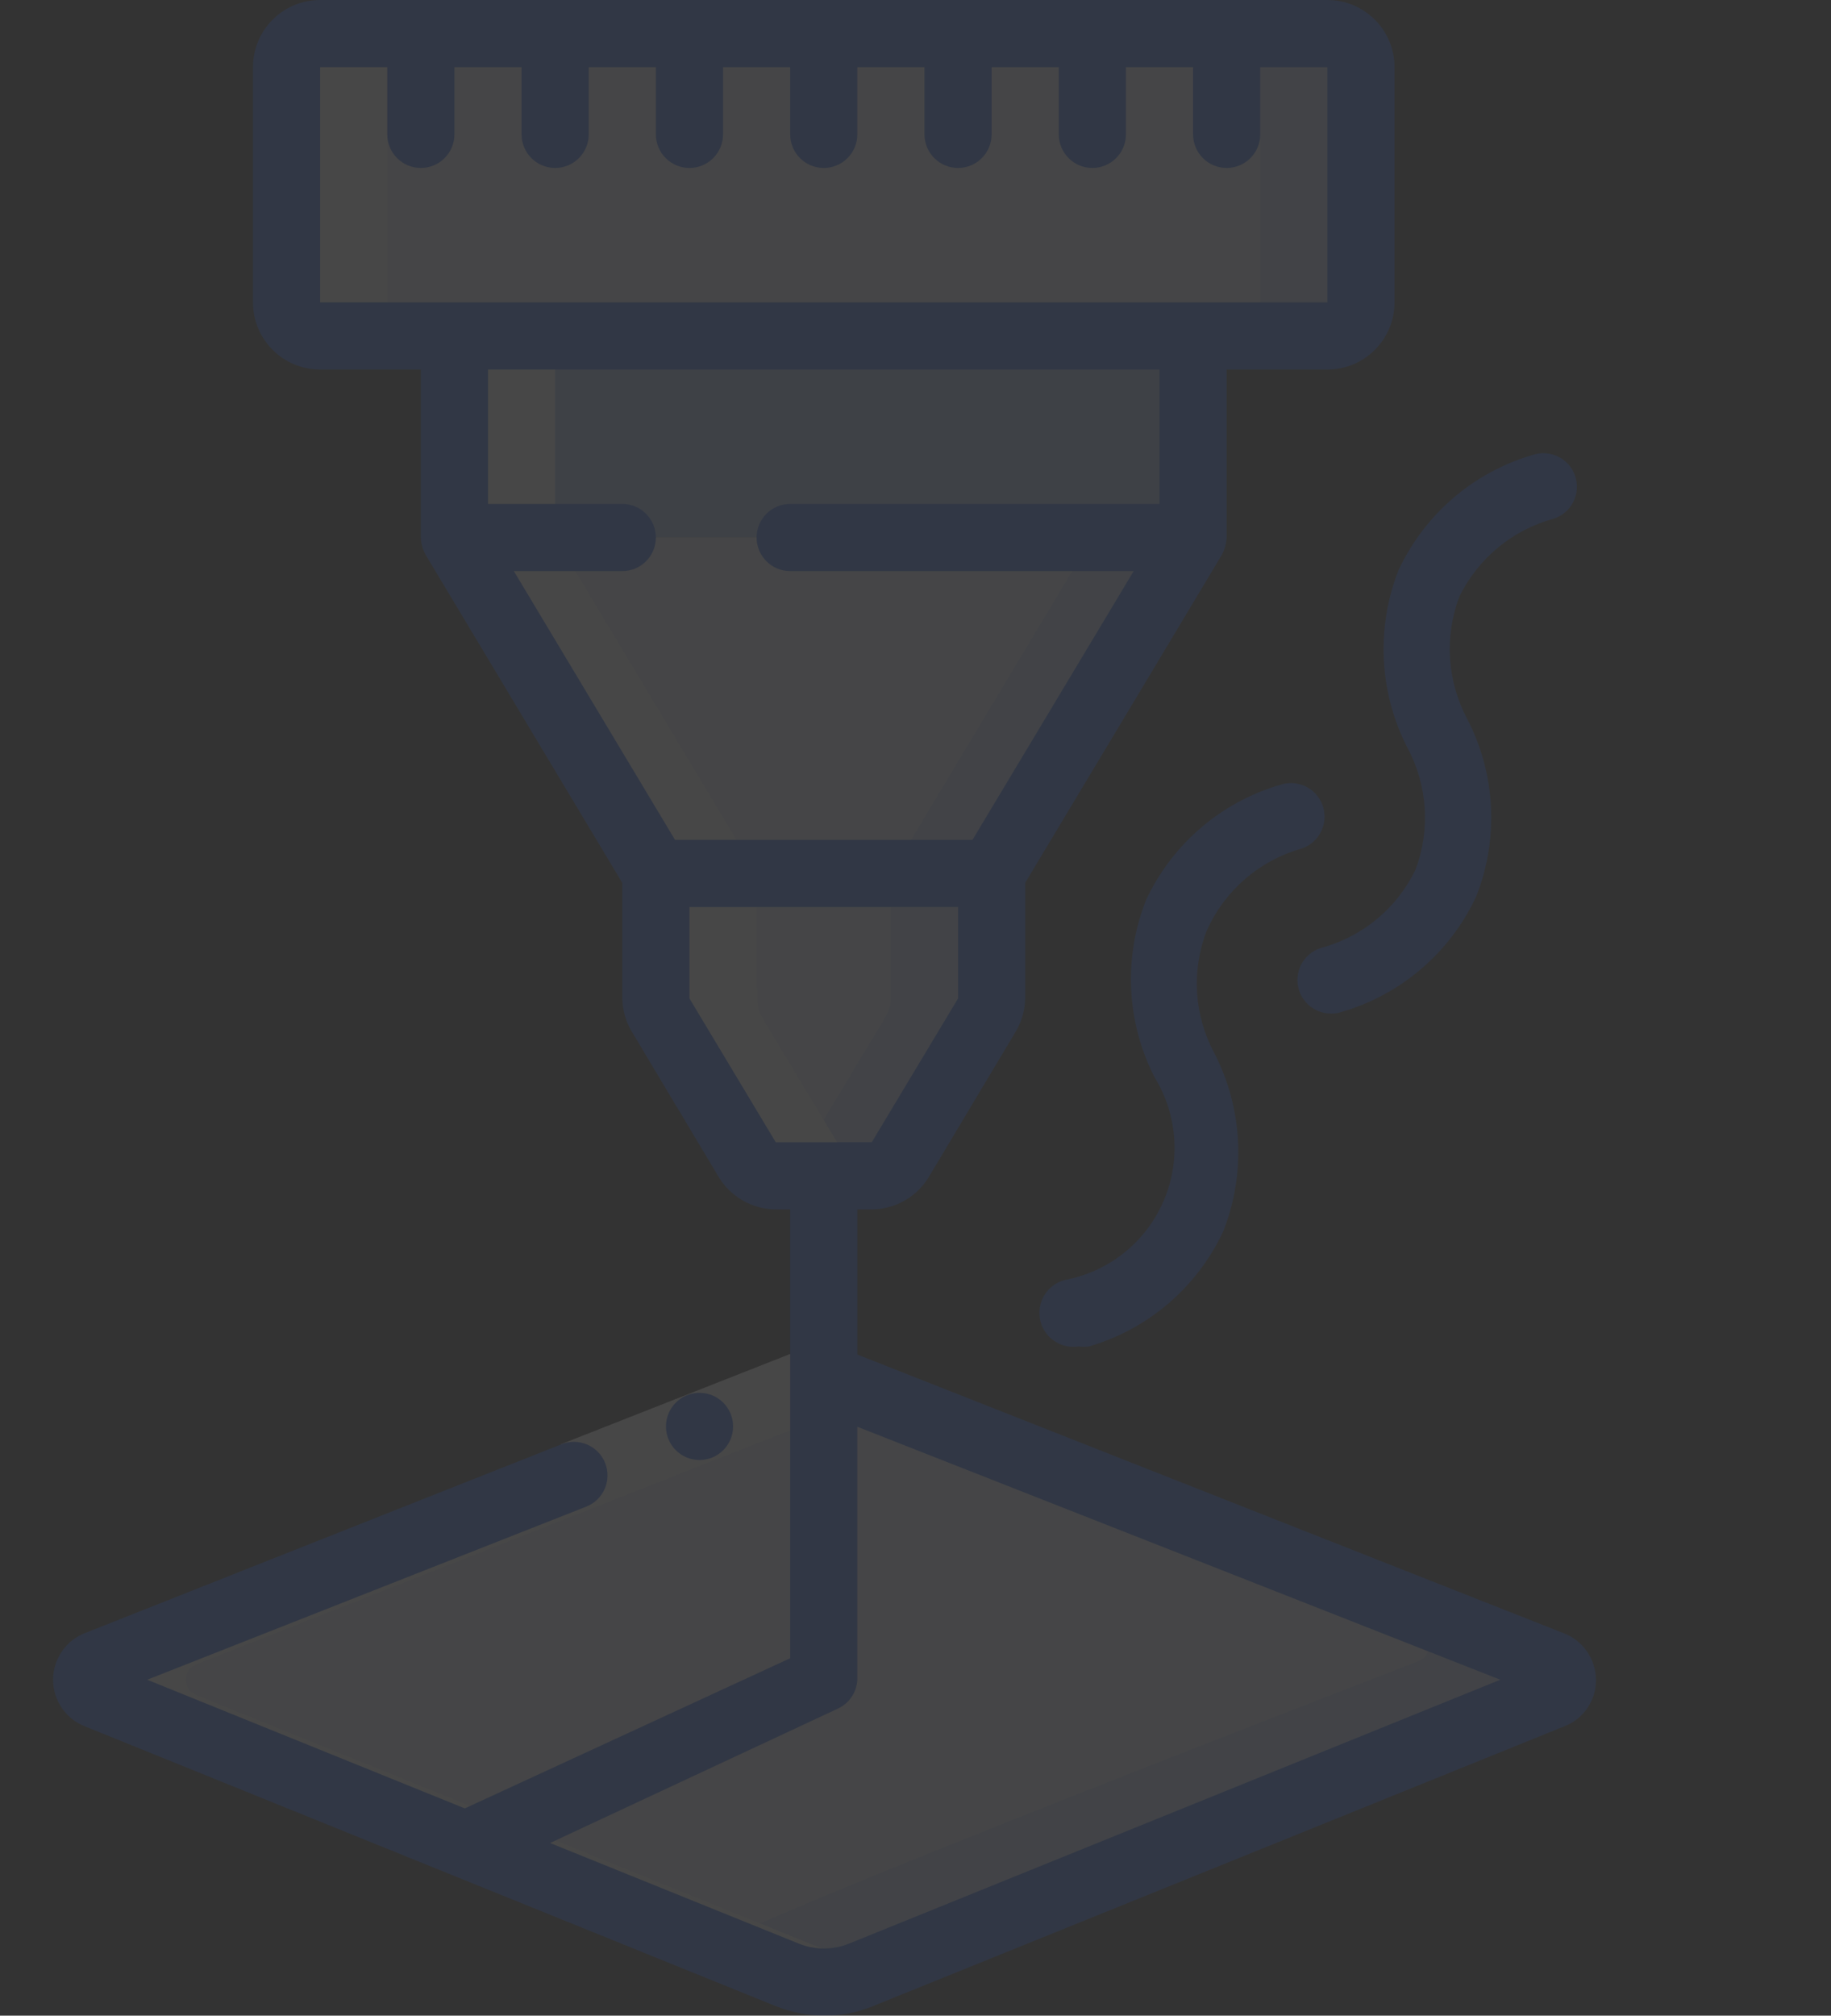 <svg width="888" height="977" viewBox="0 0 888 977" fill="none" xmlns="http://www.w3.org/2000/svg">
<rect x="0" y="0" width="888" height="977" fill="#333333" stroke="none"/>
<g opacity="0.1" clip-path="url(#clip0)">
<path d="M752.523 821.656L417.575 957.297C405.969 961.919 393.032 961.919 381.426 957.297C98.096 843.313 374.261 948.992 46.478 821.656C43.336 820.504 41.248 817.513 41.248 814.166C41.248 810.82 43.336 807.829 46.478 806.676C429.462 659.963 383.217 674.13 399.501 667.616L752.523 806.676C755.665 807.829 757.753 810.82 757.753 814.166C757.753 817.513 755.665 820.504 752.523 821.656Z" fill="#CAD9FC"/>
<path d="M687.39 805.372C327.528 944.431 350.651 941.826 346.091 942.966C230.642 896.233 263.372 906.003 46.478 821.655C43.336 820.502 41.248 817.511 41.248 814.165C41.248 810.818 43.336 807.827 46.478 806.674L388.428 672.337L688.204 790.391C691.295 791.705 693.232 794.814 693.05 798.167C692.867 801.52 690.605 804.4 687.39 805.372V805.372Z" fill="#E8EDFC"/>
<path d="M220.383 162.833H578.616V260.533H220.383V162.833Z" fill="#A4C2F7"/>
<path d="M578.616 260.533L480.916 423.366H318.083L220.383 260.533H578.616Z" fill="#CAD9FC"/>
<path d="M529.766 260.533L432.066 423.366H318.083L220.383 260.533H529.766Z" fill="#E8EDFC"/>
<path d="M480.916 423.367V483.941C480.891 486.912 480.106 489.827 478.637 492.409L436.788 561.938C433.856 566.884 428.534 569.916 422.785 569.917H375.075C369.713 569.746 364.833 566.781 362.211 562.101L320.363 492.571C318.893 489.989 318.109 487.075 318.083 484.104V423.367H480.916Z" fill="#CAD9FC"/>
<path d="M432.066 423.366V483.94C432.041 486.911 431.256 489.826 429.787 492.408L387.939 561.937C385.446 566.741 380.486 569.755 375.075 569.755C369.663 569.755 364.703 566.741 362.211 561.937L320.363 492.408C318.893 489.826 318.109 486.911 318.083 483.94V423.366H432.066Z" fill="#E8EDFC"/>
<path d="M643.75 16.283H155.25C146.257 16.283 138.967 23.573 138.967 32.566V146.55C138.967 155.543 146.257 162.833 155.25 162.833H643.75C652.743 162.833 660.034 155.543 660.034 146.55V32.566C660.034 23.573 652.743 16.283 643.75 16.283Z" fill="#CAD9FC"/>
<path d="M594.9 16.283H155.25C146.257 16.283 138.967 23.573 138.967 32.566V146.55C138.967 155.543 146.257 162.833 155.25 162.833H594.9C603.893 162.833 611.184 155.543 611.184 146.55V32.566C611.184 23.573 603.893 16.283 594.9 16.283Z" fill="#E8EDFC"/>
<path d="M320.362 492.408L362.211 561.937C365.143 566.883 370.465 569.915 376.214 569.916H423.924C418.617 569.568 413.815 566.65 411.061 562.1L369.212 492.57C366.933 486.871 366.933 490.291 366.933 423.366L269.233 260.533V162.833H220.383V260.533L318.083 423.366C318.083 490.291 318.083 486.871 320.362 492.408V492.408Z" fill="white"/>
<path d="M46.478 821.656L381.426 957.297C393.033 961.919 405.969 961.919 417.575 957.297L423.926 954.691L95.328 821.656C92.186 820.504 90.098 817.513 90.098 814.166C90.098 810.82 92.186 807.829 95.328 806.676L423.926 677.223L399.501 667.616L46.478 806.676C43.336 807.829 41.248 810.82 41.248 814.166C41.248 817.513 43.336 820.504 46.478 821.656V821.656Z" fill="white"/>
<path d="M204.1 16.283H155.25C146.257 16.283 138.967 23.573 138.967 32.566V146.55C138.967 155.543 146.257 162.833 155.25 162.833H204.1C195.107 162.833 187.817 155.543 187.817 146.55V32.566C187.817 23.573 195.107 16.283 204.1 16.283Z" fill="white"/>
<path d="M272.022 700.024L393.17 652.347L405.09 682.634L283.942 730.311L272.022 700.024Z" fill="white"/>
<path d="M643.753 0H155.253C137.267 0 122.686 14.581 122.686 32.567V146.55C122.686 164.536 137.267 179.117 155.253 179.117H204.103V260.533C204.207 263.441 204.988 266.284 206.383 268.838L301.803 427.926V483.941C301.912 489.69 303.541 495.308 306.525 500.224L348.211 569.917C353.993 579.932 364.653 586.13 376.218 586.2H383.22V803.745L225.434 876.532L71.394 814.167L284.217 730.307C288.265 728.744 291.522 725.63 293.265 721.656C295.008 717.681 295.092 713.176 293.499 709.139C291.904 705.12 288.776 701.901 284.805 700.19C280.834 698.48 276.346 698.419 272.33 700.021L41.27 791.533C31.915 795.145 25.746 804.139 25.746 814.167C25.746 824.194 31.915 833.189 41.27 836.8L376.381 972.441C383.747 975.354 391.583 976.899 399.503 977C407.77 977.039 415.962 975.434 423.602 972.278L758.551 836.8C767.945 833.248 774.122 824.209 774.02 814.167C773.922 803.901 767.416 794.792 757.736 791.37L415.786 656.544V586.2H422.788C434.353 586.13 445.013 579.932 450.796 569.917L492.481 500.224C495.465 495.308 497.094 489.69 497.203 483.941V427.926L592.623 268.838C593.967 266.264 594.744 263.432 594.903 260.533V179.117H643.753C661.739 179.117 676.32 164.536 676.32 146.55V32.567C676.32 14.581 661.739 0 643.753 0V0ZM727.612 814.167L411.553 942.154C403.863 945.192 395.306 945.192 387.616 942.154L266.794 893.304L406.342 828.17C411.854 825.628 415.495 820.23 415.786 814.167V691.553L727.612 814.167ZM464.636 483.941L422.788 553.633H376.218L334.37 483.941V439.65H464.636V483.941ZM562.336 244.25H383.22C374.227 244.25 366.936 251.54 366.936 260.533C366.936 269.526 374.227 276.817 383.22 276.817H549.798L471.638 407.083H327.368L249.208 276.817H301.803C310.796 276.817 318.086 269.526 318.086 260.533C318.086 251.54 310.796 244.25 301.803 244.25H236.67V179.117H562.336V244.25ZM578.62 146.55H155.253V32.567H187.82V65.133C187.82 74.126 195.11 81.417 204.103 81.417C213.096 81.417 220.386 74.126 220.386 65.133V32.567H252.953V65.133C252.953 74.126 260.243 81.417 269.236 81.417C278.229 81.417 285.52 74.126 285.52 65.133V32.567H318.086V65.133C318.086 74.126 325.377 81.417 334.37 81.417C343.363 81.417 350.653 74.126 350.653 65.133V32.567H383.22V65.133C383.22 74.126 390.51 81.417 399.503 81.417C408.496 81.417 415.786 74.126 415.786 65.133V32.567H448.353V65.133C448.353 74.126 455.643 81.417 464.636 81.417C473.629 81.417 480.92 74.126 480.92 65.133V32.567H513.486V65.133C513.486 74.126 520.777 81.417 529.77 81.417C538.763 81.417 546.053 74.126 546.053 65.133V32.567H578.62V65.133C578.62 74.126 585.91 81.417 594.903 81.417C603.896 81.417 611.186 74.126 611.186 65.133V32.567H643.753V146.55H578.62Z" fill="#2260EA"/>
<path d="M355.537 691.39C355.537 682.397 348.247 675.106 339.254 675.106C330.261 675.106 322.971 682.397 322.971 691.39C322.971 700.383 330.261 707.673 339.254 707.673C348.247 707.673 355.537 700.383 355.537 691.39Z" fill="#2260EA"/>
<path d="M631.213 411.318C636.74 409.485 640.869 404.843 642.045 399.141C643.222 393.439 641.266 387.542 636.916 383.672C632.566 379.802 626.481 378.547 620.955 380.379C592.221 388.762 568.489 409.112 555.821 436.231C544.728 464.208 546.272 495.615 560.055 522.37C571.088 540.403 572.682 562.67 564.331 582.091C555.98 601.512 538.722 615.672 518.044 620.07C509.051 621.464 502.891 629.884 504.285 638.877C505.679 647.87 514.099 654.031 523.092 652.637C524.766 652.871 526.465 652.871 528.14 652.637C556.874 644.254 580.606 623.904 593.273 596.785C604.281 568.794 602.739 537.423 589.039 510.646C579.137 492.41 577.709 470.753 585.132 451.375C593.749 431.818 610.647 417.129 631.213 411.318V411.318Z" fill="#2260EA"/>
<path d="M753.505 251.416C757.644 250.076 761.074 247.136 763.032 243.251C764.99 239.366 765.312 234.859 763.926 230.736C761.065 222.262 751.905 217.682 743.409 220.477C714.675 228.86 690.943 249.21 678.276 276.329C667.275 304.266 668.817 335.584 682.509 362.305C692.397 380.605 693.823 402.303 686.417 421.739C677.323 440.402 660.564 454.19 640.498 459.517C636.359 460.856 632.928 463.796 630.971 467.681C629.013 471.566 628.691 476.073 630.077 480.197C632.317 486.829 638.546 491.287 645.546 491.269C647.318 491.319 649.084 491.043 650.757 490.455C679.491 482.073 703.223 461.722 715.89 434.603C726.977 406.681 725.433 375.325 711.656 348.627C701.833 330.31 700.408 308.639 707.748 289.193C716.859 270.607 733.53 256.843 753.505 251.416V251.416Z" fill="#2260EA"/>
</g>
<defs>
<clipPath id="clip0">
<rect width="977" height="977" fill="white" transform="translate(-89)"/>
</clipPath>
</defs>
</svg>

